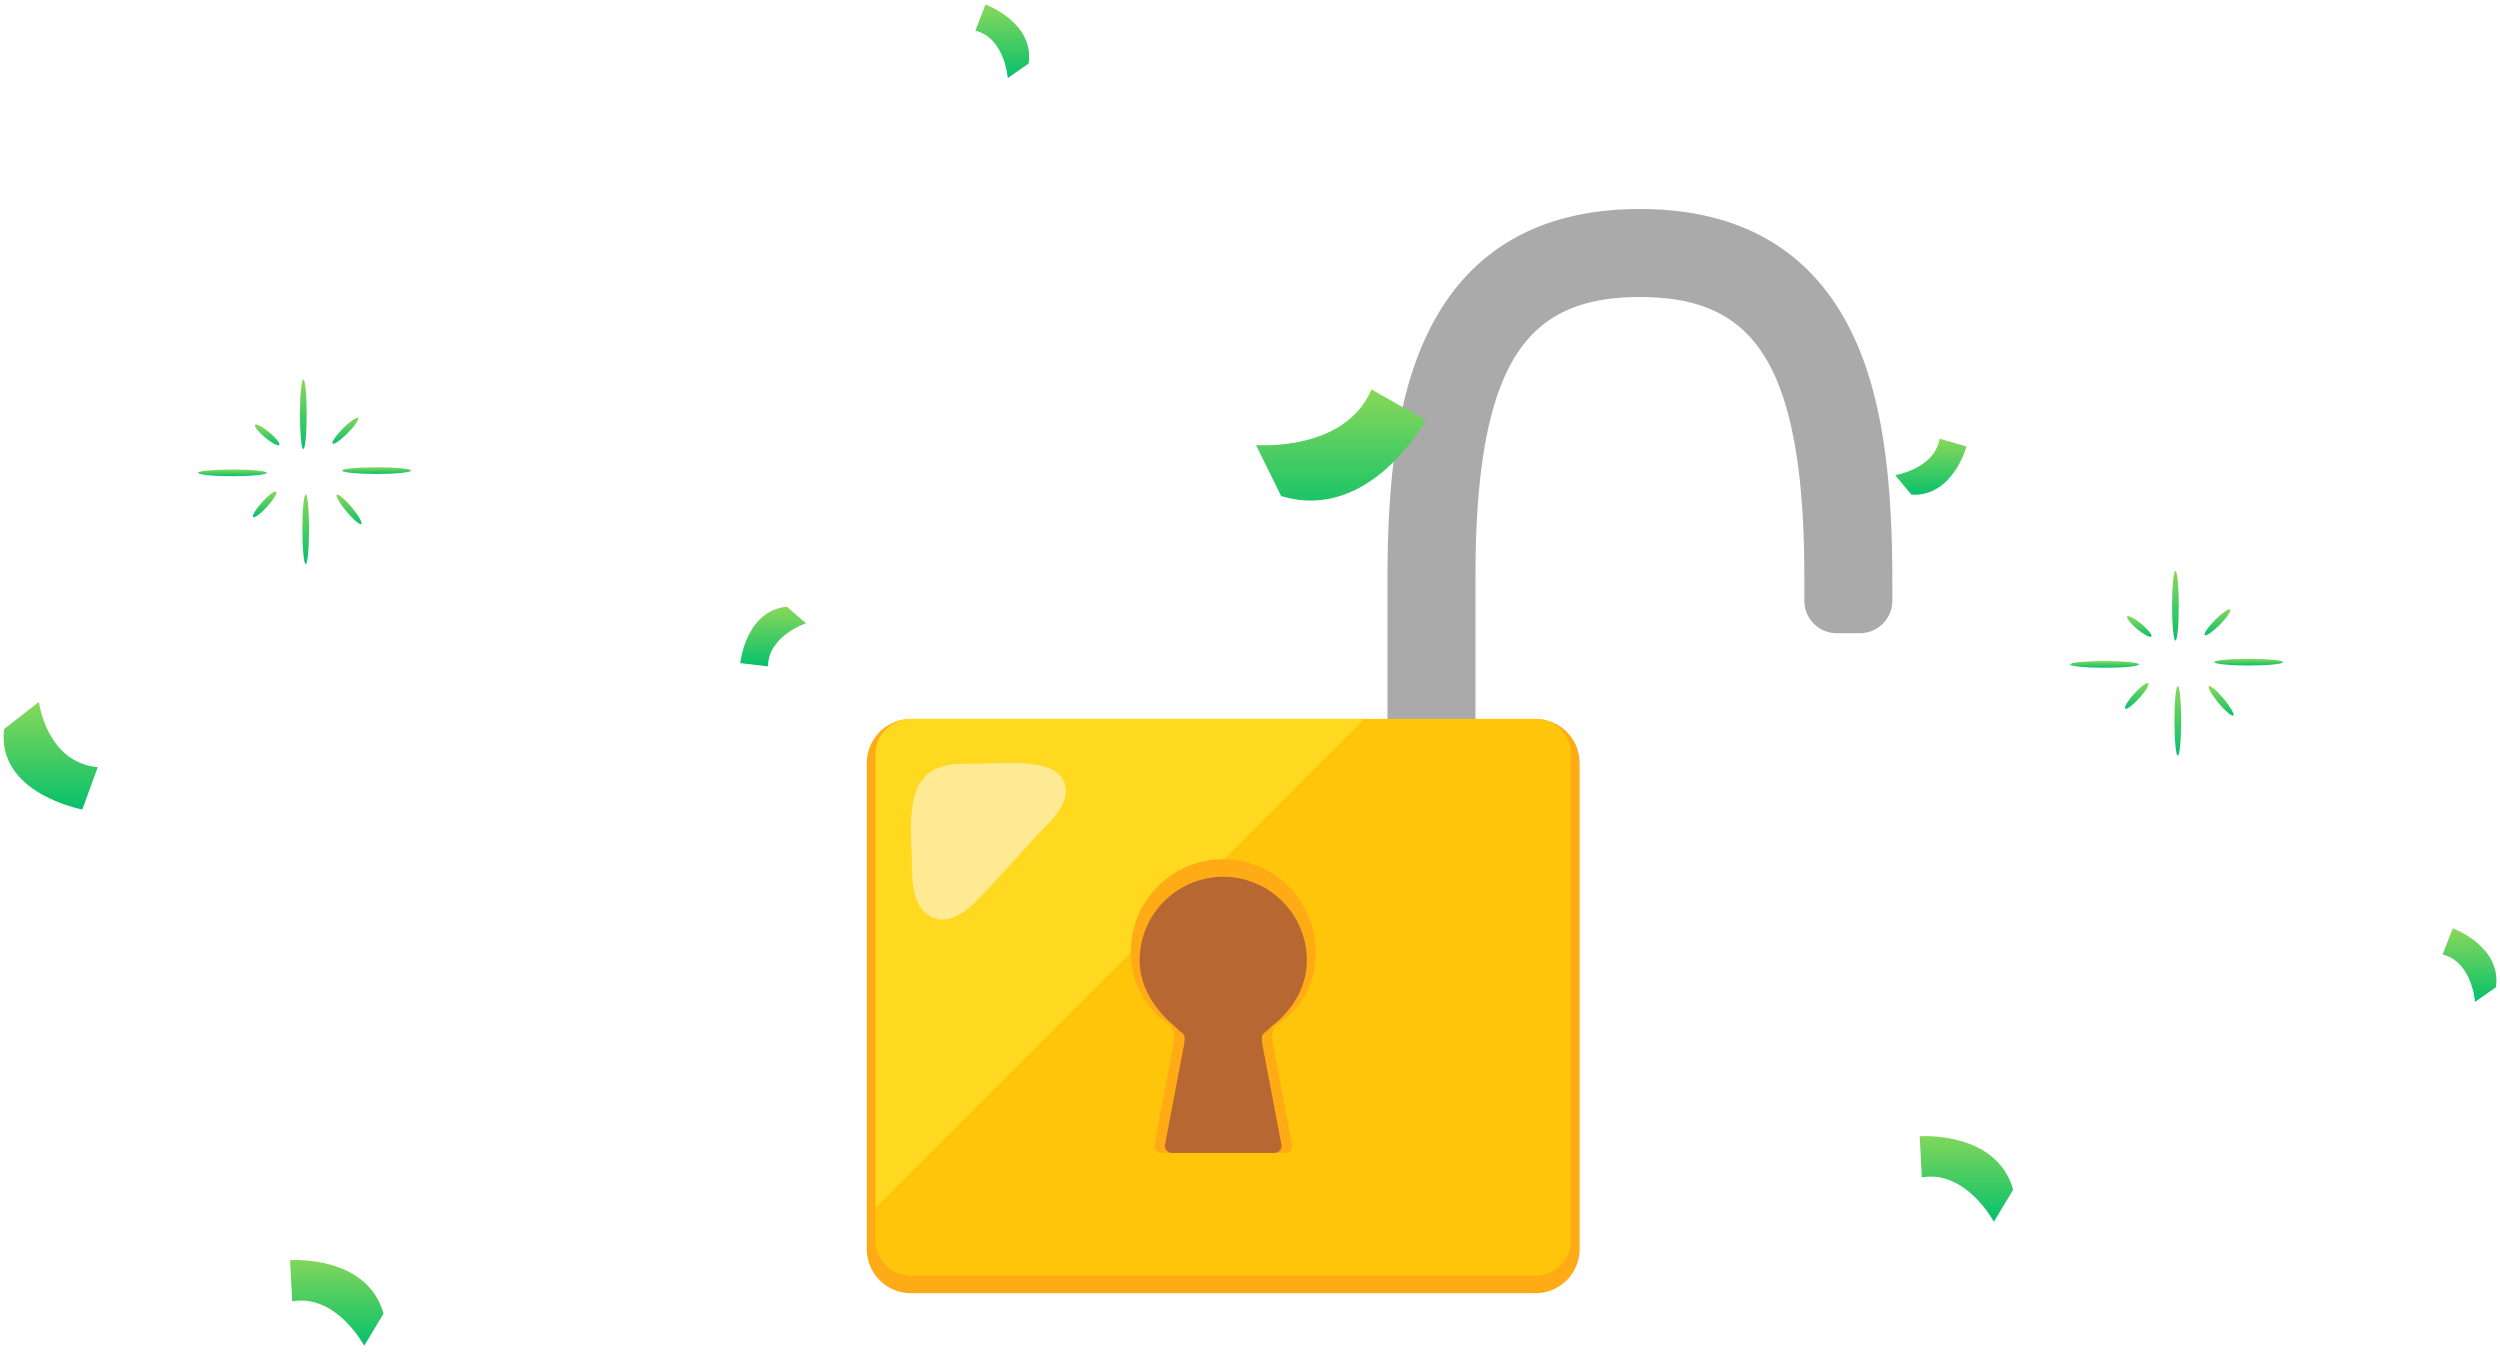 <svg xmlns="http://www.w3.org/2000/svg" xmlns:xlink="http://www.w3.org/1999/xlink" width="351.359" height="190.141" viewBox="0 0 351.359 190.141">
  <defs>
    <linearGradient id="linear-gradient" x1="0.5" x2="0.5" y2="1" gradientUnits="objectBoundingBox">
      <stop offset="0" stop-color="#89d859"/>
      <stop offset="1" stop-color="#06c06c"/>
    </linearGradient>
  </defs>
  <g id="Group_4046" data-name="Group 4046" transform="translate(-766.178 -606.625)">
    <g id="Group_338" data-name="Group 338" transform="translate(-923.94 459.119)">
      <g id="Group_335" data-name="Group 335" transform="translate(1885.116 176.881)">
        <path id="Path_483" data-name="Path 483" d="M2372.154,279.806a4.564,4.564,0,0,0,4.551-4.552V229.088c0-8.844.479-21.551,4.62-29.757,3.516-6.971,9.221-10.081,18.49-10.081s14.973,3.11,18.491,10.081c4.141,8.206,4.62,20.914,4.62,29.757v2.863a4.564,4.564,0,0,0,4.551,4.551h3.266a4.564,4.564,0,0,0,4.551-4.551v-2.863c0-16.284-1.834-27.179-5.945-35.329-5.65-11.2-15.588-16.878-29.535-16.878s-23.884,5.678-29.535,16.878c-4.111,8.149-5.945,19.045-5.945,35.329v46.166a4.565,4.565,0,0,0,4.552,4.552Z" transform="translate(-2364.336 -176.881)" fill="#aaa"/>
      </g>
      <g id="Group_337" data-name="Group 337" transform="translate(1811.94 248.551)">
        <g id="Group_336" data-name="Group 336" transform="translate(0 0)">
          <path id="Path_484" data-name="Path 484" d="M1912.125,792.429a6.2,6.2,0,0,1-6.184,6.185h-87.816a6.2,6.2,0,0,1-6.184-6.185V724.093a6.2,6.2,0,0,1,6.184-6.183h87.816a6.2,6.2,0,0,1,6.184,6.183Z" transform="translate(-1811.94 -717.91)" fill="#ffab15"/>
          <path id="Path_485" data-name="Path 485" d="M1826.22,717.91a4.954,4.954,0,0,0-4.948,4.948v68.335a4.954,4.954,0,0,0,4.948,4.948h87.816a4.954,4.954,0,0,0,4.948-4.948V722.857a4.954,4.954,0,0,0-4.948-4.948Z" transform="translate(-1820.037 -717.91)" fill="#ffc50b"/>
          <path id="Path_486" data-name="Path 486" d="M1889.961,717.91h-63.74a4.954,4.954,0,0,0-4.948,4.948V786.6Z" transform="translate(-1820.037 -717.91)" fill="#ffd91f"/>
          <path id="Path_487" data-name="Path 487" d="M2118.013,879.707a12.987,12.987,0,0,0-25.974,0,11.909,11.909,0,0,0,5.485,10.275,2.635,2.635,0,0,1,.64,2.093l-2.8,14.71a.987.987,0,0,0,1.006,1.214h17.316a.986.986,0,0,0,1.006-1.214l-2.8-14.71a2.637,2.637,0,0,1,.641-2.093A11.62,11.62,0,0,0,2118.013,879.707Z" transform="translate(-2054.934 -847.007)" fill="#ffab15"/>
          <path id="Path_488" data-name="Path 488" d="M2101.382,897.146c0,5.544,4.889,9.2,4.889,9.2a9.789,9.789,0,0,0,1.235,1.109c.2.122.269.768.14,1.435l-2.684,14.094a.988.988,0,0,0,1.006,1.214H2120.3a.987.987,0,0,0,1.005-1.214l-2.684-14.094c-.127-.667-.064-1.314.14-1.435a9.789,9.789,0,0,0,1.235-1.109s4.891-3.356,4.891-9.2a11.75,11.75,0,0,0-23.5,0Z" transform="translate(-2063.04 -863.209)" fill="#b76732"/>
        </g>
        <path id="Path_489" data-name="Path 489" d="M1880.341,767.3c1.115,3.056-2.347,5.767-4.132,7.772-2.678,3.007-4.337,4.713-6.682,7.268-1.664,1.813-4.425,4.943-7.247,4.092-3.193-.964-3.33-5.051-3.345-7.76-.021-3.382-.725-8.822,1.424-11.7,2.032-2.722,5.578-2.228,8.652-2.325,3.158-.1,8.007-.387,10.142,1.141A3.193,3.193,0,0,1,1880.341,767.3Z" transform="translate(-1852.599 -758.378)" fill="#ffea94"/>
      </g>
    </g>
    <g id="Group_339" data-name="Group 339" transform="translate(671.422 496.381)">
      <g id="Group_3998" data-name="Group 3998" transform="translate(364.554 269.918)">
        <path id="Path_18165" data-name="Path 18165" d="M306,211.043c-2.347-8.309-13.141-7.5-13.141-7.5l.3,5.778c6.24-1.078,10.121,6.237,10.121,6.237Z" transform="translate(-292.855 -203.519)" stroke="rgba(0,0,0,0)" stroke-miterlimit="10" stroke-width="1" fill="url(#linear-gradient)"/>
      </g>
      <g id="Group_3999" data-name="Group 3999" transform="translate(135.526 287.336)">
        <path id="Path_18166" data-name="Path 18166" d="M230.162,216.809c-2.344-8.309-13.138-7.5-13.138-7.5l.3,5.778c6.24-1.075,10.118,6.237,10.118,6.237Z" transform="translate(-217.024 -209.286)" stroke="rgba(0,0,0,0)" stroke-miterlimit="10" stroke-width="1" fill="url(#linear-gradient)"/>
      </g>
      <g id="Group_4000" data-name="Group 4000" transform="translate(271.28 164.97)">
        <path id="Path_18167" data-name="Path 18167" d="M265.506,183.76c12.522,3.793,20.314-10.649,20.314-10.649l-7.617-4.34c-3.727,8.846-16.231,7.822-16.231,7.822Z" transform="translate(-261.972 -168.771)" stroke="rgba(0,0,0,0)" stroke-miterlimit="10" stroke-width="1" fill="url(#linear-gradient)"/>
      </g>
      <g id="Group_4001" data-name="Group 4001" transform="translate(198.797 195.505)">
        <path id="Path_18168" data-name="Path 18168" d="M244.5,178.881c-5.826.619-6.524,7.937-6.524,7.937l3.9.462c-.006-4.3,5.331-6.059,5.331-6.059Z" transform="translate(-237.973 -178.881)" stroke="rgba(0,0,0,0)" stroke-miterlimit="10" stroke-width="1" fill="url(#linear-gradient)"/>
      </g>
      <g id="Group_4002" data-name="Group 4002" transform="translate(438.055 240.718)">
        <path id="Path_18169" data-name="Path 18169" d="M324.675,202.139c.846-5.8-6.068-8.288-6.068-8.288l-1.416,3.664c4.168,1.06,4.545,6.669,4.545,6.669Z" transform="translate(-317.191 -193.851)" stroke="rgba(0,0,0,0)" stroke-miterlimit="10" stroke-width="1" fill="url(#linear-gradient)"/>
      </g>
      <g id="Group_4003" data-name="Group 4003" transform="translate(231.839 110.881)">
        <path id="Path_18170" data-name="Path 18170" d="M256.4,159.153c.846-5.8-6.071-8.291-6.071-8.291l-1.414,3.664c4.165,1.063,4.546,6.669,4.546,6.669Z" transform="translate(-248.913 -150.862)" stroke="rgba(0,0,0,0)" stroke-miterlimit="10" stroke-width="1" fill="url(#linear-gradient)"/>
      </g>
      <g id="Group_4004" data-name="Group 4004" transform="translate(95.259 208.891)">
        <path id="Path_18171" data-name="Path 18171" d="M203.756,187.134c-1.048,9.091,11,11.3,11,11.3l2.175-5.95c-7.227-.655-8.27-9.166-8.27-9.166Z" transform="translate(-203.692 -183.313)" stroke="rgba(0,0,0,0)" stroke-miterlimit="10" stroke-width="1" fill="url(#linear-gradient)"/>
      </g>
      <g id="Group_4005" data-name="Group 4005" transform="translate(361.108 171.902)">
        <path id="Path_18172" data-name="Path 18172" d="M294.006,178.928c5.853.335,7.723-6.771,7.723-6.771l-3.772-1.09c-.692,4.243-6.243,5.116-6.243,5.116Z" transform="translate(-291.714 -171.066)" stroke="rgba(0,0,0,0)" stroke-miterlimit="10" stroke-width="1" fill="url(#linear-gradient)"/>
      </g>
      <g id="Group_4024" data-name="Group 4024" transform="translate(385.705 190.479)">
        <g id="Group_4010" data-name="Group 4010">
          <g id="Group_4007" data-name="Group 4007" transform="translate(0 12.67)">
            <g id="Group_4006" data-name="Group 4006">
              <path id="Path_18173" data-name="Path 18173" d="M309.52,181.883c0,.263-2.162.474-4.829.474s-4.832-.211-4.832-.474,2.162-.471,4.832-.471S309.52,181.623,309.52,181.883Z" transform="translate(-299.858 -181.412)" stroke="rgba(0,0,0,0)" stroke-miterlimit="10" stroke-width="1" fill="url(#linear-gradient)"/>
            </g>
          </g>
          <g id="Group_4009" data-name="Group 4009" transform="translate(14.322)">
            <g id="Group_4008" data-name="Group 4008">
              <path id="Path_18174" data-name="Path 18174" d="M305.071,177.217c.26,0,.471,2.2.471,4.9s-.211,4.9-.471,4.9-.471-2.2-.471-4.9S304.808,177.217,305.071,177.217Z" transform="translate(-304.6 -177.217)" stroke="rgba(0,0,0,0)" stroke-miterlimit="10" stroke-width="1" fill="url(#linear-gradient)"/>
            </g>
          </g>
        </g>
        <g id="Group_4015" data-name="Group 4015" transform="translate(14.654 12.356)">
          <g id="Group_4012" data-name="Group 4012" transform="translate(5.603)">
            <g id="Group_4011" data-name="Group 4011">
              <path id="Path_18175" data-name="Path 18175" d="M306.565,181.779c0-.26,2.162-.471,4.829-.471s4.832.211,4.832.471-2.162.471-4.832.471S306.565,182.039,306.565,181.779Z" transform="translate(-306.565 -181.308)" stroke="rgba(0,0,0,0)" stroke-miterlimit="10" stroke-width="1" fill="url(#linear-gradient)"/>
            </g>
          </g>
          <g id="Group_4014" data-name="Group 4014" transform="translate(0 3.809)">
            <g id="Group_4013" data-name="Group 4013">
              <path id="Path_18176" data-name="Path 18176" d="M305.181,192.373c-.26,0-.471-2.2-.471-4.9s.211-4.9.471-4.9.471,2.2.471,4.9S305.441,192.373,305.181,192.373Z" transform="translate(-304.71 -182.569)" stroke="rgba(0,0,0,0)" stroke-miterlimit="10" stroke-width="1" fill="url(#linear-gradient)"/>
            </g>
          </g>
        </g>
        <g id="Group_4017" data-name="Group 4017" transform="translate(19.461 16.197)">
          <g id="Group_4016" data-name="Group 4016">
            <path id="Path_18177" data-name="Path 18177" d="M309.776,186.715c-.2.166-1.133-.619-2.081-1.755s-1.555-2.193-1.356-2.359,1.133.619,2.081,1.755S309.976,186.549,309.776,186.715Z" transform="translate(-306.301 -182.58)" stroke="rgba(0,0,0,0)" stroke-miterlimit="10" stroke-width="1" fill="url(#linear-gradient)"/>
          </g>
        </g>
        <g id="Group_4019" data-name="Group 4019" transform="translate(18.885 5.399)">
          <g id="Group_4018" data-name="Group 4018">
            <path id="Path_18178" data-name="Path 18178" d="M309.709,179.036c.184.181-.462,1.136-1.447,2.129s-1.933,1.649-2.12,1.468.465-1.139,1.45-2.132S309.525,178.851,309.709,179.036Z" transform="translate(-306.111 -179.005)" stroke="rgba(0,0,0,0)" stroke-miterlimit="10" stroke-width="1" fill="url(#linear-gradient)"/>
          </g>
        </g>
        <g id="Group_4021" data-name="Group 4021" transform="translate(7.986 6.354)">
          <g id="Group_4020" data-name="Group 4020">
            <path id="Path_18179" data-name="Path 18179" d="M305.927,182.194c-.169.2-1.063-.272-2-1.051s-1.564-1.577-1.4-1.776,1.063.269,2,1.051S306.093,181.991,305.927,182.194Z" transform="translate(-302.502 -179.321)" stroke="rgba(0,0,0,0)" stroke-miterlimit="10" stroke-width="1" fill="url(#linear-gradient)"/>
          </g>
        </g>
        <g id="Group_4023" data-name="Group 4023" transform="translate(7.7 15.765)">
          <g id="Group_4022" data-name="Group 4022">
            <path id="Path_18180" data-name="Path 18180" d="M305.683,182.465c.193.178-.377,1.114-1.271,2.1s-1.773,1.634-1.966,1.459.374-1.115,1.268-2.1S305.49,182.29,305.683,182.465Z" transform="translate(-302.408 -182.437)" stroke="rgba(0,0,0,0)" stroke-miterlimit="10" stroke-width="1" fill="url(#linear-gradient)"/>
          </g>
        </g>
      </g>
      <g id="Group_4043" data-name="Group 4043" transform="translate(122.596 163.557)">
        <g id="Group_4029" data-name="Group 4029">
          <g id="Group_4026" data-name="Group 4026" transform="translate(0 12.67)">
            <g id="Group_4025" data-name="Group 4025">
              <path id="Path_18181" data-name="Path 18181" d="M222.4,172.969c0,.263-2.165.474-4.832.474s-4.829-.211-4.829-.474,2.163-.471,4.829-.471S222.4,172.709,222.4,172.969Z" transform="translate(-212.743 -172.498)" stroke="rgba(0,0,0,0)" stroke-miterlimit="10" stroke-width="1" fill="url(#linear-gradient)"/>
            </g>
          </g>
          <g id="Group_4028" data-name="Group 4028" transform="translate(14.319)">
            <g id="Group_4027" data-name="Group 4027">
              <path id="Path_18182" data-name="Path 18182" d="M217.955,168.3c.263,0,.474,2.2.474,4.9s-.211,4.9-.474,4.9-.471-2.193-.471-4.9S217.7,168.3,217.955,168.3Z" transform="translate(-217.484 -168.303)" stroke="rgba(0,0,0,0)" stroke-miterlimit="10" stroke-width="1" fill="url(#linear-gradient)"/>
            </g>
          </g>
        </g>
        <g id="Group_4034" data-name="Group 4034" transform="translate(14.654 12.356)">
          <g id="Group_4031" data-name="Group 4031" transform="translate(5.603)">
            <g id="Group_4030" data-name="Group 4030">
              <path id="Path_18183" data-name="Path 18183" d="M219.45,172.865c0-.26,2.163-.471,4.829-.471s4.832.211,4.832.471-2.162.471-4.832.471S219.45,173.125,219.45,172.865Z" transform="translate(-219.45 -172.394)" stroke="rgba(0,0,0,0)" stroke-miterlimit="10" stroke-width="1" fill="url(#linear-gradient)"/>
            </g>
          </g>
          <g id="Group_4033" data-name="Group 4033" transform="translate(0 3.809)">
            <g id="Group_4032" data-name="Group 4032">
              <path id="Path_18184" data-name="Path 18184" d="M218.066,183.459c-.26,0-.471-2.193-.471-4.9s.211-4.9.471-4.9.471,2.2.471,4.9S218.326,183.459,218.066,183.459Z" transform="translate(-217.595 -173.655)" stroke="rgba(0,0,0,0)" stroke-miterlimit="10" stroke-width="1" fill="url(#linear-gradient)"/>
            </g>
          </g>
        </g>
        <g id="Group_4036" data-name="Group 4036" transform="translate(19.461 16.197)">
          <g id="Group_4035" data-name="Group 4035">
            <path id="Path_18185" data-name="Path 18185" d="M222.658,177.8c-.2.166-1.13-.619-2.078-1.755s-1.555-2.193-1.356-2.359,1.13.619,2.081,1.755S222.858,177.635,222.658,177.8Z" transform="translate(-219.186 -173.666)" stroke="rgba(0,0,0,0)" stroke-miterlimit="10" stroke-width="1" fill="url(#linear-gradient)"/>
          </g>
        </g>
        <g id="Group_4038" data-name="Group 4038" transform="translate(18.884 5.399)">
          <g id="Group_4037" data-name="Group 4037">
            <path id="Path_18186" data-name="Path 18186" d="M222.594,170.122c.184.181-.465,1.136-1.45,2.129s-1.933,1.649-2.117,1.468.462-1.139,1.447-2.132S222.407,169.937,222.594,170.122Z" transform="translate(-218.996 -170.091)" stroke="rgba(0,0,0,0)" stroke-miterlimit="10" stroke-width="1" fill="url(#linear-gradient)"/>
          </g>
        </g>
        <g id="Group_4040" data-name="Group 4040" transform="translate(7.986 6.354)">
          <g id="Group_4039" data-name="Group 4039">
            <path id="Path_18187" data-name="Path 18187" d="M218.809,173.28c-.166.2-1.06-.272-2-1.051s-1.561-1.574-1.4-1.776,1.063.272,2,1.051S218.975,173.077,218.809,173.28Z" transform="translate(-215.387 -170.407)" stroke="rgba(0,0,0,0)" stroke-miterlimit="10" stroke-width="1" fill="url(#linear-gradient)"/>
          </g>
        </g>
        <g id="Group_4042" data-name="Group 4042" transform="translate(7.698 15.765)">
          <g id="Group_4041" data-name="Group 4041">
            <path id="Path_18188" data-name="Path 18188" d="M218.566,173.551c.193.178-.375,1.114-1.269,2.1s-1.776,1.634-1.969,1.459.378-1.114,1.272-2.1S218.376,173.376,218.566,173.551Z" transform="translate(-215.292 -173.523)" stroke="rgba(0,0,0,0)" stroke-miterlimit="10" stroke-width="1" fill="url(#linear-gradient)"/>
          </g>
        </g>
      </g>
    </g>
  </g>
</svg>
